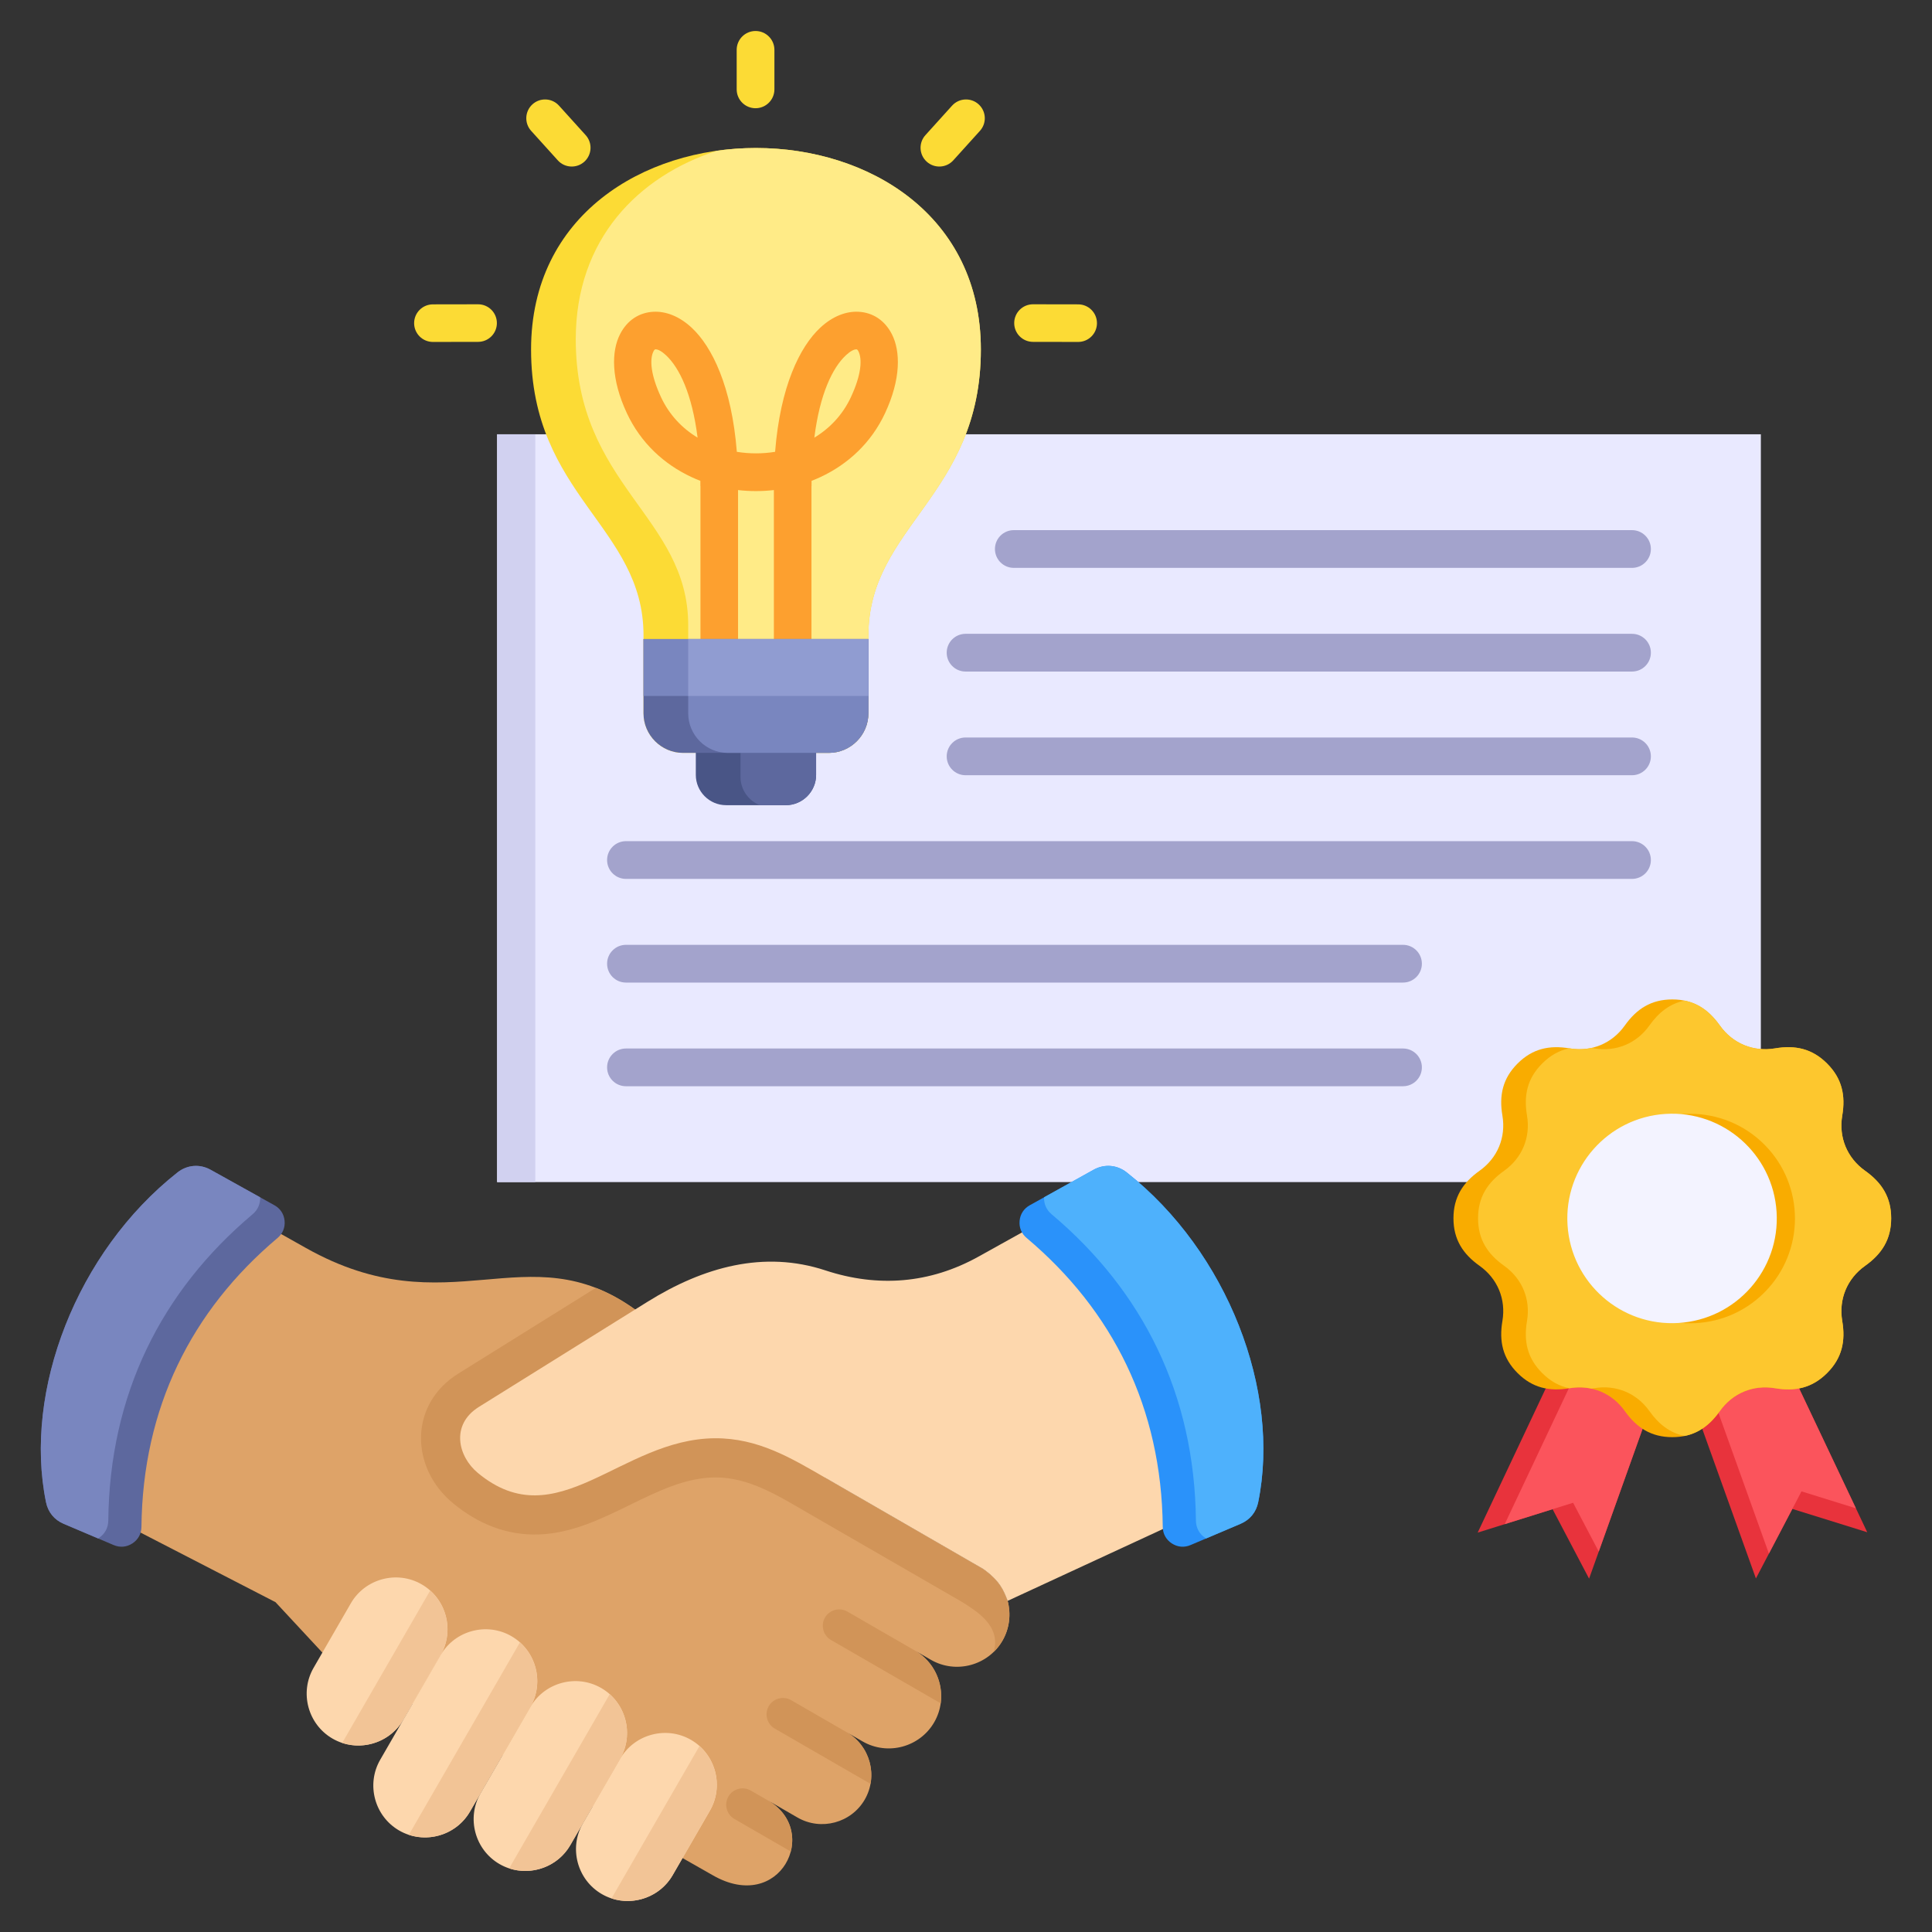 <svg id="Layer_1" viewBox="0 0 512 512" xmlns="http://www.w3.org/2000/svg" data-name="Layer 1"><rect x="0" y="0" width="512" height="512" fill="#333333" stroke="none"/><path d="m195.227 13.215c0-2.761 2.239-5 5-5s5 2.239 5 5v10.466c0 2.761-2.239 5-5 5s-5-2.239-5-5zm-80.5 77.403c-2.75 0-4.98-2.23-4.98-4.98s2.23-4.98 4.98-4.98l11.972-.02c2.751 0 4.98 2.23 4.98 4.98s-2.23 4.98-4.98 4.98zm26.032-55.943c-1.845-2.038-1.687-5.186.351-7.031s5.187-1.687 7.031.351l7.069 7.822c1.844 2.038 1.687 5.187-.352 7.031s-5.187 1.687-7.031-.351l-7.069-7.822zm144.968 45.982c2.751 0 4.98 2.23 4.98 4.98s-2.23 4.98-4.98 4.98l-11.972-.02c-2.75 0-4.98-2.23-4.98-4.98s2.23-4.98 4.98-4.98zm-33.414-52.662c1.845-2.038 4.993-2.196 7.031-.351 2.038 1.844 2.196 4.993.351 7.031l-7.069 7.822c-1.844 2.038-4.993 2.196-7.031.351s-2.196-4.993-.352-7.031l7.069-7.822z" fill="#fcdb35" fill-rule="evenodd"/><path d="m131.74 115.09h334.906v198.175h-334.906z" fill="#e9e9ff"/><path d="m131.74 115.09h10.121v198.175h-10.121z" fill="#d1d1f0"/><g fill-rule="evenodd"><path d="m268.67 150.493c-2.761 0-5-2.239-5-5s2.239-5 5-5h163.83c2.761 0 5 2.239 5 5s-2.239 5-5 5zm-102.784 137.371c-2.761 0-5-2.239-5-5s2.239-5 5-5h205.927c2.761 0 5 2.239 5 5s-2.239 5-5 5zm0-27.474c-2.761 0-5-2.239-5-5s2.239-5 5-5h205.927c2.761 0 5 2.239 5 5s-2.239 5-5 5zm0-27.474c-2.761 0-5-2.239-5-5s2.239-5 5-5h266.614c2.761 0 5 2.239 5 5s-2.239 5-5 5zm90-27.474c-2.761 0-5-2.239-5-5s2.239-5 5-5h176.614c2.761 0 5 2.239 5 5s-2.239 5-5 5zm0-27.474c-2.761 0-5-2.239-5-5s2.239-5 5-5h176.614c2.761 0 5 2.239 5 5s-2.239 5-5 5z" fill="#a3a3cc"/><path d="m230.137 189.034c0 5.768-4.72 10.489-10.489 10.489h-38.621c-5.769 0-10.489-4.72-10.489-10.489v-20.651c0-28.867-29.8-36.976-29.8-75.77 0-35.594 29.8-53.391 59.6-53.391s59.6 17.797 59.6 53.391c0 38.794-29.8 46.903-29.8 75.77v20.651z" fill="#fcdb35"/><path d="m230.137 189.034c0 5.768-4.72 10.489-10.489 10.489h-26.777c-5.769 0-10.489-4.72-10.489-10.489v-23.358c0-28.867-29.8-36.976-29.8-75.77 0-26.579 16.617-43.232 37.441-49.964 3.407-.478 6.86-.72 10.313-.72 29.8 0 59.6 17.797 59.6 53.391 0 38.794-29.8 46.903-29.8 75.77v20.651z" fill="#ffeb87"/><path d="m184.397 184.438h31.879v20.917c0 4.414-3.613 8.027-8.027 8.027h-15.824c-4.414 0-8.028-3.612-8.028-8.027z" fill="#495586"/><path d="m196.242 184.438h20.035v20.917c0 4.414-3.613 8.027-8.027 8.027h-6.862c-3.002-1.165-5.146-4.088-5.146-7.489z" fill="#5d689e"/><path d="m205.085 169.353v-39.48c-1.576.18-3.163.271-4.748.271s-3.172-.09-4.748-.271v39.48h-9.961v-40.528s-.019 0-.019 0c0-.471-.003-.936-.008-1.397-.804-.311-1.597-.648-2.378-1.013-7.235-3.375-13.412-9.019-17.104-16.936-4.212-9.031-4.117-16.387-1.792-20.928 1.877-3.666 5.042-5.734 8.839-5.93 3.273-.169 6.852 1.167 10.139 4.228 5.398 5.028 10.601 15.574 11.962 32.888 1.672.27 3.371.406 5.072.406s3.4-.135 5.072-.406c1.361-17.314 6.564-27.861 11.962-32.888 3.287-3.061 6.865-4.396 10.138-4.228 3.797.196 6.962 2.264 8.839 5.93 2.324 4.541 2.42 11.896-1.792 20.928-3.692 7.916-9.869 13.561-17.104 16.936-.781.364-1.574.702-2.378 1.013-.005.461-.008.926-.008 1.397h-.02v40.528s-9.961 0-9.961 0zm19.083-75.199c-3.509 3.267-6.906 10.21-8.361 21.827 4.08-2.467 7.505-6.042 9.686-10.719 2.77-5.938 3.065-10.074 1.988-12.178-.163-.318-.334-.493-.48-.5-.67-.035-1.646.465-2.834 1.571zm-48.988 11.107c2.182 4.678 5.607 8.252 9.687 10.719-1.455-11.617-4.852-18.559-8.361-21.827-1.188-1.106-2.164-1.606-2.834-1.571-.146.007-.317.182-.48.5-1.077 2.104-.781 6.24 1.988 12.178z" fill="#fda02f"/><path d="m230.137 189.034c0 5.768-4.72 10.489-10.489 10.489h-38.622c-5.769 0-10.488-4.72-10.488-10.489v-19.681h59.599z" fill="#5d689e"/><path d="m230.137 189.034c0 5.764-4.713 10.481-10.475 10.489h-26.791c-5.769 0-10.489-4.72-10.489-10.489v-19.681h47.754v19.681z" fill="#7986bf"/></g><path d="m170.537 169.353h59.599v15.085h-59.599z" fill="#7986bf"/><path d="m182.382 169.353h47.754v15.085h-47.754z" fill="#909cd1"/><g><g fill-rule="evenodd"><path d="m469.386 352.318 25.454 53.741-19.857-6.179-9.648 18.423-20.076-55.972z" fill="#e8333c"/><path d="m469.386 352.318 22.45 47.399-14.418-4.487-8.637 16.492-18.468-51.489z" fill="#fb545c"/><path d="m441.125 362.36-20.002 55.999-9.672-18.41-19.849 6.205 25.382-53.775z" fill="#e8333c"/><path d="m441.125 362.36-17.439 48.825-6.796-12.936-18.124 5.666 23.328-49.423z" fill="#fb545c"/><path d="m455.781 271.774c3.388 4.77 8.853 7.034 14.622 6.057 5.363-.909 9.848.071 13.794 4.018s4.926 8.43 4.018 13.795c-.977 5.769 1.286 11.234 6.056 14.622 4.436 3.15 6.913 7.013 6.913 12.596s-2.478 9.445-6.913 12.595c-4.77 3.388-7.034 8.853-6.057 14.622.909 5.363-.071 9.848-4.018 13.794-3.948 3.948-8.43 4.926-13.795 4.018-5.769-.977-11.234 1.286-14.622 6.056-3.15 4.436-7.013 6.914-12.595 6.914s-9.445-2.478-12.595-6.914c-3.388-4.77-8.853-7.034-14.622-6.057-5.363.909-9.848-.071-13.795-4.018s-4.926-8.43-4.018-13.795c.977-5.769-1.286-11.234-6.057-14.622-4.436-3.15-6.914-7.013-6.914-12.595s2.478-9.445 6.914-12.596c4.77-3.388 7.034-8.853 6.057-14.622-.91-5.363.071-9.848 4.017-13.794 3.948-3.948 8.43-4.926 13.795-4.018 5.769.977 11.234-1.286 14.622-6.057 3.15-4.436 7.013-6.914 12.595-6.914s9.445 2.478 12.595 6.914z" fill="#f9ac00"/><path d="m455.781 271.773c3.388 4.77 8.853 7.034 14.622 6.057 5.363-.91 9.848.071 13.794 4.018 3.948 3.948 4.926 8.43 4.018 13.794-.977 5.769 1.286 11.234 6.056 14.622 4.435 3.15 6.914 7.013 6.914 12.596s-2.478 9.445-6.914 12.595c-4.77 3.388-7.034 8.853-6.057 14.622.91 5.363-.071 9.848-4.018 13.794-3.948 3.948-8.43 4.926-13.794 4.018-5.769-.977-11.234 1.286-14.622 6.056-2.498 3.516-5.443 5.802-9.337 6.599-3.895-.796-6.84-3.082-9.337-6.599-3.388-4.77-8.853-7.034-14.622-6.057-.247.042-.493.08-.737.113-1.842-.402-3.793-.45-5.78-.113l-.075.012c-2.61-.538-4.991-1.818-7.203-4.03-3.948-3.948-4.926-8.43-4.018-13.795.978-5.769-1.286-11.234-6.056-14.622-4.436-3.15-6.914-7.013-6.914-12.595s2.478-9.445 6.914-12.596c4.77-3.388 7.034-8.853 6.057-14.622-.909-5.363.071-9.848 4.018-13.794 2.213-2.213 4.594-3.493 7.204-4.03l.074.012c1.986.336 3.937.289 5.779-.114.244.034.49.072.737.114 5.769.977 11.234-1.286 14.622-6.057 2.498-3.516 5.443-5.802 9.337-6.599 3.894.797 6.84 3.083 9.337 6.599z" fill="#fdc72e"/></g><circle cx="448.012" cy="322.912" fill="#f9ac00" r="27.757" transform="matrix(.707 -.707 .707 .707 -97.114 411.371)"/><circle cx="443.186" cy="322.86" fill="#f3f3ff" r="27.757" transform="matrix(.998 -.062 .062 .998 -19.205 28.163)"/></g><g fill-rule="evenodd"><path d="m174.997 489.061 13.856 7.88c17.885 10.326 28.695-11.63 14.723-19.766l7.779 4.492c6.214 3.588 14.233 1.439 17.821-4.775 3.575-6.192 1.44-14.202-4.734-17.797l4.162 2.403c6.616 3.82 15.155 1.532 18.975-5.085 3.803-6.589 1.535-15.113-5.03-18.943l.013.008 4.135 2.387c6.616 3.82 15.156 1.532 18.975-5.085 1.9-3.29 2.273-7.105 1.366-10.534-1.081-2.799-2.03-5.26-6.45-8.44l-41.74-24.099c-22.088-17.723-34.04-27.915-50.54-44.673-28.668-20.605-49.301 5.027-87.229-16.304l-26.978-15.174c-24.074 19.615-37.734 44.165-29.269 84.198l48.179 24.836 12.421 13.366 89.565 51.104z" fill="#dea368"/><g fill="#d19458"><path d="m263.318 437.799c.902-.872 1.698-1.881 2.354-3.018 1.899-3.29 2.273-7.105 1.366-10.535-1.081-2.799-2.03-5.26-6.45-8.44l-41.74-24.099c-22.088-17.723-34.04-27.915-50.54-44.673-3.58-2.573-7.034-4.425-10.412-5.737l-36.468 22.737c-13.063 8.144-12.741 24.923-1.403 34.312 6.6 5.465 14.266 8.631 22.914 8.294 17.277-.672 30.9-15.016 46.57-15.109 8.941-.053 16.681 4.85 24.15 9.163l41.261 23.822c3.53 2.256 10.554 6.264 8.398 13.283z"/><path d="m209.565 490.67c1.232-4.737-.381-10.229-5.989-13.495l7.779 4.492.014.008-12.404-7.161c-2.071-1.196-4.741-.48-5.937 1.591-1.194 2.069-.478 4.743 1.591 5.937l14.945 8.628z"/><path d="m230.699 472.744c.957-5.259-1.399-10.821-6.257-13.649l4.162 2.403h.002s-18.944-10.936-18.944-10.936c-2.072-1.196-4.741-.48-5.937 1.591-1.194 2.069-.478 4.743 1.591 5.937l25.384 14.655z"/><path d="m249.295 451.402c.742-5.412-1.761-11.018-6.737-13.926l-17.995-10.389c-2.071-1.196-4.741-.48-5.937 1.591-1.194 2.069-.478 4.743 1.591 5.937l29.077 16.787z"/></g><path d="m83.103 441.99c-3.777 6.542-1.515 14.986 5.028 18.763 6.533 3.772 14.991 1.506 18.763-5.028l9.871-17.098c3.777-6.542 1.515-14.985-5.028-18.763-6.534-3.772-14.991-1.506-18.763 5.028z" fill="#fdd7ad"/><path d="m90.684 461.897c6.041 1.988 12.913-.462 16.21-6.17l9.872-17.099c3.301-5.717 1.989-12.886-2.76-17.124l-23.321 40.393z" fill="#f2c496"/><path d="m154.475 483.197c-3.777 6.542-1.515 14.986 5.028 18.763 6.533 3.772 14.991 1.506 18.763-5.028l9.871-17.098c3.778-6.542 1.515-14.985-5.028-18.763-6.534-3.772-14.991-1.506-18.763 5.027l-9.871 17.098z" fill="#fdd7ad"/><path d="m162.055 503.103c6.041 1.988 12.914-.462 16.21-6.171l9.871-17.098c3.301-5.718 1.989-12.886-2.761-17.124l-23.321 40.393z" fill="#f2c496"/><path d="m127.351 475.234c-3.777 6.542-1.514 14.986 5.028 18.763 6.533 3.772 14.991 1.506 18.763-5.027l13.204-22.871c3.778-6.542 1.515-14.985-5.027-18.762-6.534-3.772-14.991-1.506-18.763 5.027l-13.204 22.87z" fill="#fdd7ad"/><path d="m134.932 495.14c6.041 1.989 12.914-.462 16.21-6.171l13.204-22.87c3.301-5.717 1.989-12.886-2.761-17.124z" fill="#f2c496"/><path d="m100.762 466.346c-3.777 6.542-1.514 14.986 5.028 18.763 6.533 3.772 14.991 1.506 18.763-5.028l16.002-27.718c3.778-6.542 1.515-14.985-5.027-18.763-6.534-3.772-14.991-1.506-18.763 5.028z" fill="#fdd7ad"/><path d="m108.343 486.251c6.03 1.985 12.889-.452 16.192-6.139l16.021-27.749c3.301-5.717 1.989-12.886-2.761-17.124l-29.452 51.013z" fill="#f2c496"/><path d="m319.971 399.755-52.933 24.49c-1.081-2.799-2.03-5.26-6.45-8.44l-41.74-24.099c-9.12-5.266-17.916-10.621-29.4-10.552-24.982.148-41.764 26.622-62.804 9.199-5.297-4.387-7.282-12.802.275-17.514l44.632-27.827c14.889-9.283 30.916-13.708 47.185-8.346 13.952 4.599 27.741 3.488 40.579-3.653l31.388-17.457c27.052 18.697 38.891 52.753 29.269 84.199z" fill="#fdd7ad"/><path d="m328.762 403.828-13.262 5.632c-1.675.711-3.442.554-4.965-.443s-2.374-2.553-2.393-4.373c-.319-31.496-13.208-57.321-36.075-76.572-1.372-1.155-2.032-2.769-1.859-4.555.172-1.785 1.127-3.243 2.694-4.114l16.914-9.407c2.858-1.589 6.203-1.321 8.771.704 26.748 21.097 40.877 57.908 34.847 87.413-.539 2.637-2.195 4.662-4.673 5.714z" fill="#2a92fa"/><path d="m328.762 403.828-9.136 3.88c-.054-.033-.107-.066-.16-.101-1.614-1.057-2.517-2.707-2.537-4.636-.338-33.394-14.004-60.775-38.248-81.186-1.366-1.15-2.066-2.729-1.995-4.486l13.13-7.303c2.858-1.589 6.203-1.321 8.77.704 26.749 21.097 40.877 57.908 34.848 87.413-.539 2.637-2.195 4.662-4.673 5.714z" fill="#4eb1fc"/><path d="m16.866 403.828 13.262 5.632c1.675.711 3.442.554 4.965-.443 1.522-.997 2.374-2.553 2.392-4.373.319-31.496 13.209-57.321 36.075-76.572 1.372-1.155 2.031-2.769 1.859-4.555-.173-1.785-1.127-3.243-2.694-4.114l-16.913-9.407c-2.858-1.589-6.203-1.321-8.771.704-26.749 21.097-40.877 57.908-34.847 87.413.539 2.637 2.195 4.662 4.673 5.714z" fill="#5d689e"/><path d="m16.866 403.828 9.136 3.88c.053-.033.107-.066.16-.101 1.614-1.057 2.517-2.707 2.537-4.636.338-33.394 14.004-60.775 38.248-81.186 1.366-1.15 2.066-2.729 1.995-4.486l-13.13-7.303c-2.858-1.589-6.203-1.321-8.771.704-26.748 21.097-40.877 57.908-34.847 87.413.539 2.637 2.195 4.662 4.673 5.714z" fill="#7986bf"/></g></svg>